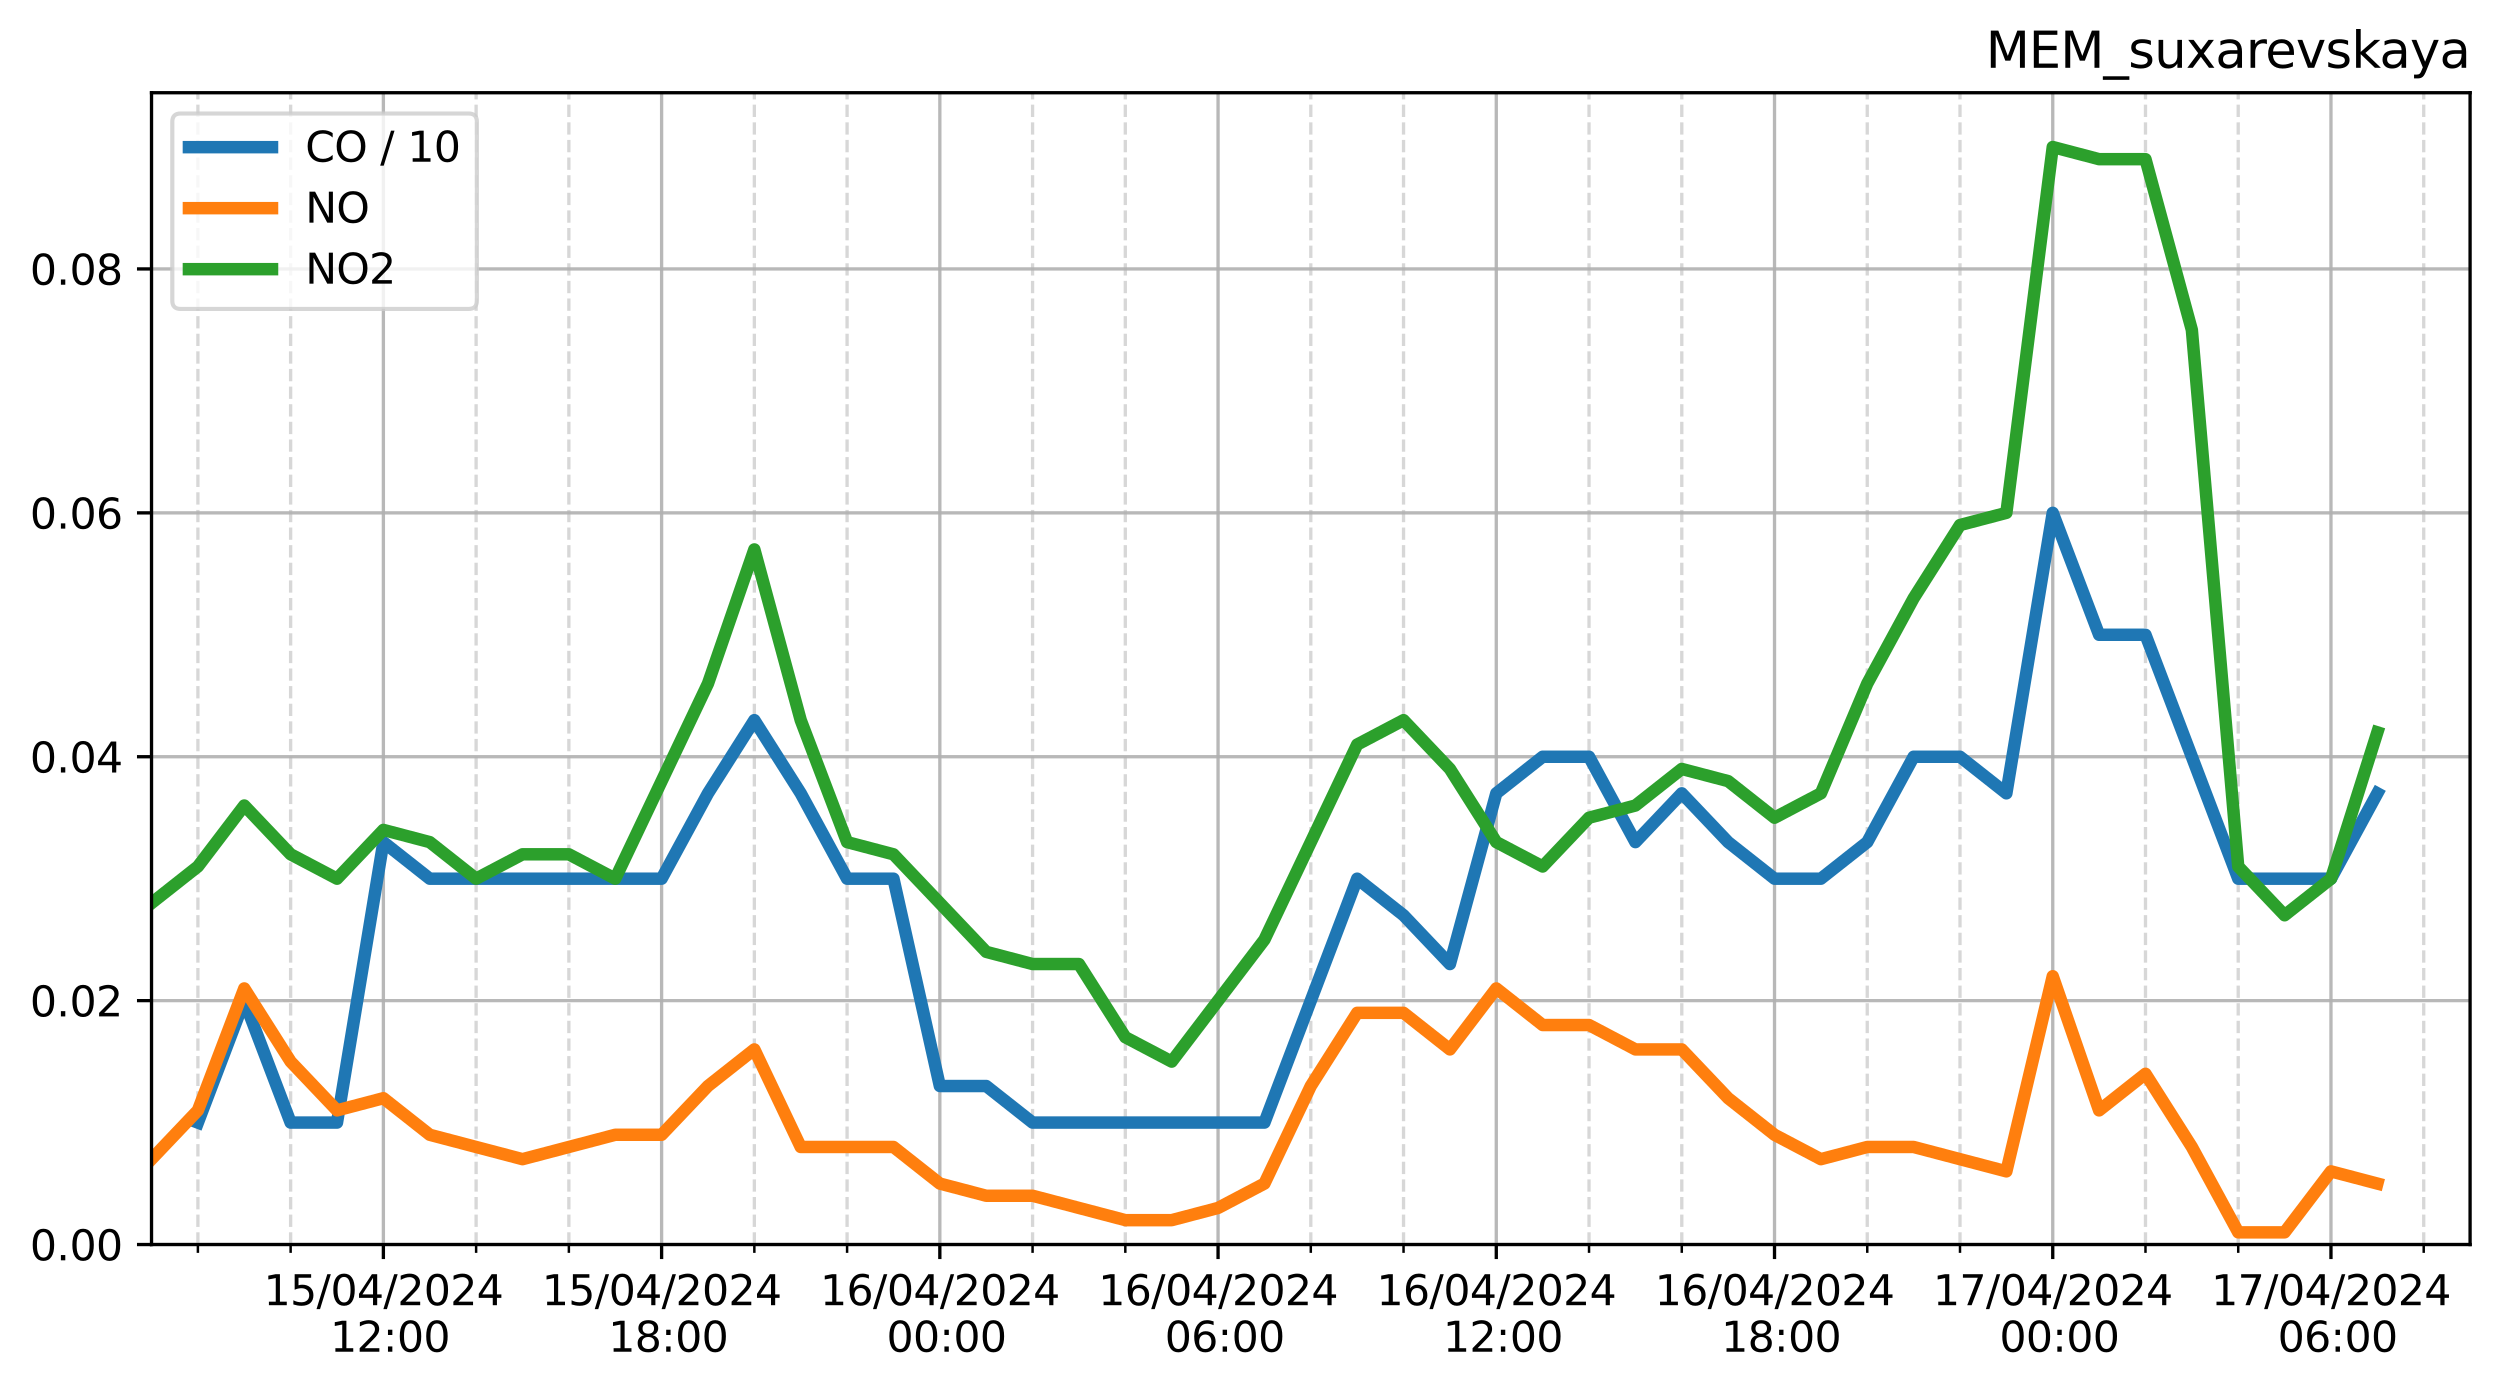 <?xml version="1.0" encoding="utf-8" standalone="no"?>
<!DOCTYPE svg PUBLIC "-//W3C//DTD SVG 1.1//EN"
  "http://www.w3.org/Graphics/SVG/1.1/DTD/svg11.dtd">
<svg xmlns:xlink="http://www.w3.org/1999/xlink" width="601.666pt" height="334.594pt" viewBox="0 0 601.666 334.594" xmlns="http://www.w3.org/2000/svg" version="1.1">
 <defs>
  <style type="text/css">*{stroke-linejoin: round; stroke-linecap: butt}</style>
 </defs>
 <g id="figure_1">
  <g id="patch_1">
   <path d="M 0 334.594 
L 601.666 334.594 
L 601.666 0 
L 0 0 
z
" style="fill: #ffffff"/>
  </g>
  <g id="axes_1">
   <g id="patch_2">
    <path d="M 36.466 299.518 
L 594.466 299.518 
L 594.466 22.318 
L 36.466 22.318 
z
" style="fill: #ffffff"/>
   </g>
   <g id="matplotlib.axis_1">
    <g id="xtick_1">
     <g id="line2d_1">
      <path d="M 92.266 299.518 
L 92.266 22.318 
" clip-path="url(#pb933708da0)" style="fill: none; stroke: #b0b0b0; stroke-opacity: 0.9; stroke-width: 0.8; stroke-linecap: square"/>
     </g>
     <g id="line2d_2">
      <defs>
       <path id="mb963fa5470" d="M 0 0 
L 0 3.5 
" style="stroke: #000000; stroke-width: 0.8"/>
      </defs>
      <g>
       <use xlink:href="#mb963fa5470" x="92.266" y="299.518" style="stroke: #000000; stroke-width: 0.8"/>
      </g>
     </g>
     <g id="text_1">
      <!-- 15/04/2024 -->
      <g transform="translate(63.447 314.117) scale(0.1 -0.1)">
       <defs>
        <path id="DejaVuSans-31" d="M 794 531 
L 1825 531 
L 1825 4091 
L 703 3866 
L 703 4441 
L 1819 4666 
L 2450 4666 
L 2450 531 
L 3481 531 
L 3481 0 
L 794 0 
L 794 531 
z
" transform="scale(0.016)"/>
        <path id="DejaVuSans-35" d="M 691 4666 
L 3169 4666 
L 3169 4134 
L 1269 4134 
L 1269 2991 
Q 1406 3038 1543 3061 
Q 1681 3084 1819 3084 
Q 2600 3084 3056 2656 
Q 3513 2228 3513 1497 
Q 3513 744 3044 326 
Q 2575 -91 1722 -91 
Q 1428 -91 1123 -41 
Q 819 9 494 109 
L 494 744 
Q 775 591 1075 516 
Q 1375 441 1709 441 
Q 2250 441 2565 725 
Q 2881 1009 2881 1497 
Q 2881 1984 2565 2268 
Q 2250 2553 1709 2553 
Q 1456 2553 1204 2497 
Q 953 2441 691 2322 
L 691 4666 
z
" transform="scale(0.016)"/>
        <path id="DejaVuSans-2f" d="M 1625 4666 
L 2156 4666 
L 531 -594 
L 0 -594 
L 1625 4666 
z
" transform="scale(0.016)"/>
        <path id="DejaVuSans-30" d="M 2034 4250 
Q 1547 4250 1301 3770 
Q 1056 3291 1056 2328 
Q 1056 1369 1301 889 
Q 1547 409 2034 409 
Q 2525 409 2770 889 
Q 3016 1369 3016 2328 
Q 3016 3291 2770 3770 
Q 2525 4250 2034 4250 
z
M 2034 4750 
Q 2819 4750 3233 4129 
Q 3647 3509 3647 2328 
Q 3647 1150 3233 529 
Q 2819 -91 2034 -91 
Q 1250 -91 836 529 
Q 422 1150 422 2328 
Q 422 3509 836 4129 
Q 1250 4750 2034 4750 
z
" transform="scale(0.016)"/>
        <path id="DejaVuSans-34" d="M 2419 4116 
L 825 1625 
L 2419 1625 
L 2419 4116 
z
M 2253 4666 
L 3047 4666 
L 3047 1625 
L 3713 1625 
L 3713 1100 
L 3047 1100 
L 3047 0 
L 2419 0 
L 2419 1100 
L 313 1100 
L 313 1709 
L 2253 4666 
z
" transform="scale(0.016)"/>
        <path id="DejaVuSans-32" d="M 1228 531 
L 3431 531 
L 3431 0 
L 469 0 
L 469 531 
Q 828 903 1448 1529 
Q 2069 2156 2228 2338 
Q 2531 2678 2651 2914 
Q 2772 3150 2772 3378 
Q 2772 3750 2511 3984 
Q 2250 4219 1831 4219 
Q 1534 4219 1204 4116 
Q 875 4013 500 3803 
L 500 4441 
Q 881 4594 1212 4672 
Q 1544 4750 1819 4750 
Q 2544 4750 2975 4387 
Q 3406 4025 3406 3419 
Q 3406 3131 3298 2873 
Q 3191 2616 2906 2266 
Q 2828 2175 2409 1742 
Q 1991 1309 1228 531 
z
" transform="scale(0.016)"/>
       </defs>
       <use xlink:href="#DejaVuSans-31"/>
       <use xlink:href="#DejaVuSans-35" x="63.623"/>
       <use xlink:href="#DejaVuSans-2f" x="127.246"/>
       <use xlink:href="#DejaVuSans-30" x="160.938"/>
       <use xlink:href="#DejaVuSans-34" x="224.561"/>
       <use xlink:href="#DejaVuSans-2f" x="288.184"/>
       <use xlink:href="#DejaVuSans-32" x="321.875"/>
       <use xlink:href="#DejaVuSans-30" x="385.498"/>
       <use xlink:href="#DejaVuSans-32" x="449.121"/>
       <use xlink:href="#DejaVuSans-34" x="512.744"/>
      </g>
      <!--  12:00 -->
      <g transform="translate(76.267 325.314) scale(0.1 -0.1)">
       <defs>
        <path id="DejaVuSans-20" transform="scale(0.016)"/>
        <path id="DejaVuSans-3a" d="M 750 794 
L 1409 794 
L 1409 0 
L 750 0 
L 750 794 
z
M 750 3309 
L 1409 3309 
L 1409 2516 
L 750 2516 
L 750 3309 
z
" transform="scale(0.016)"/>
       </defs>
       <use xlink:href="#DejaVuSans-20"/>
       <use xlink:href="#DejaVuSans-31" x="31.787"/>
       <use xlink:href="#DejaVuSans-32" x="95.41"/>
       <use xlink:href="#DejaVuSans-3a" x="159.033"/>
       <use xlink:href="#DejaVuSans-30" x="192.725"/>
       <use xlink:href="#DejaVuSans-30" x="256.348"/>
      </g>
     </g>
    </g>
    <g id="xtick_2">
     <g id="line2d_3">
      <path d="M 159.226 299.518 
L 159.226 22.318 
" clip-path="url(#pb933708da0)" style="fill: none; stroke: #b0b0b0; stroke-opacity: 0.9; stroke-width: 0.8; stroke-linecap: square"/>
     </g>
     <g id="line2d_4">
      <g>
       <use xlink:href="#mb963fa5470" x="159.226" y="299.518" style="stroke: #000000; stroke-width: 0.8"/>
      </g>
     </g>
     <g id="text_2">
      <!-- 15/04/2024 -->
      <g transform="translate(130.407 314.117) scale(0.1 -0.1)">
       <use xlink:href="#DejaVuSans-31"/>
       <use xlink:href="#DejaVuSans-35" x="63.623"/>
       <use xlink:href="#DejaVuSans-2f" x="127.246"/>
       <use xlink:href="#DejaVuSans-30" x="160.938"/>
       <use xlink:href="#DejaVuSans-34" x="224.561"/>
       <use xlink:href="#DejaVuSans-2f" x="288.184"/>
       <use xlink:href="#DejaVuSans-32" x="321.875"/>
       <use xlink:href="#DejaVuSans-30" x="385.498"/>
       <use xlink:href="#DejaVuSans-32" x="449.121"/>
       <use xlink:href="#DejaVuSans-34" x="512.744"/>
      </g>
      <!--  18:00 -->
      <g transform="translate(143.227 325.314) scale(0.1 -0.1)">
       <defs>
        <path id="DejaVuSans-38" d="M 2034 2216 
Q 1584 2216 1326 1975 
Q 1069 1734 1069 1313 
Q 1069 891 1326 650 
Q 1584 409 2034 409 
Q 2484 409 2743 651 
Q 3003 894 3003 1313 
Q 3003 1734 2745 1975 
Q 2488 2216 2034 2216 
z
M 1403 2484 
Q 997 2584 770 2862 
Q 544 3141 544 3541 
Q 544 4100 942 4425 
Q 1341 4750 2034 4750 
Q 2731 4750 3128 4425 
Q 3525 4100 3525 3541 
Q 3525 3141 3298 2862 
Q 3072 2584 2669 2484 
Q 3125 2378 3379 2068 
Q 3634 1759 3634 1313 
Q 3634 634 3220 271 
Q 2806 -91 2034 -91 
Q 1263 -91 848 271 
Q 434 634 434 1313 
Q 434 1759 690 2068 
Q 947 2378 1403 2484 
z
M 1172 3481 
Q 1172 3119 1398 2916 
Q 1625 2713 2034 2713 
Q 2441 2713 2670 2916 
Q 2900 3119 2900 3481 
Q 2900 3844 2670 4047 
Q 2441 4250 2034 4250 
Q 1625 4250 1398 4047 
Q 1172 3844 1172 3481 
z
" transform="scale(0.016)"/>
       </defs>
       <use xlink:href="#DejaVuSans-20"/>
       <use xlink:href="#DejaVuSans-31" x="31.787"/>
       <use xlink:href="#DejaVuSans-38" x="95.41"/>
       <use xlink:href="#DejaVuSans-3a" x="159.033"/>
       <use xlink:href="#DejaVuSans-30" x="192.725"/>
       <use xlink:href="#DejaVuSans-30" x="256.348"/>
      </g>
     </g>
    </g>
    <g id="xtick_3">
     <g id="line2d_5">
      <path d="M 226.186 299.518 
L 226.186 22.318 
" clip-path="url(#pb933708da0)" style="fill: none; stroke: #b0b0b0; stroke-opacity: 0.9; stroke-width: 0.8; stroke-linecap: square"/>
     </g>
     <g id="line2d_6">
      <g>
       <use xlink:href="#mb963fa5470" x="226.186" y="299.518" style="stroke: #000000; stroke-width: 0.8"/>
      </g>
     </g>
     <g id="text_3">
      <!-- 16/04/2024 -->
      <g transform="translate(197.367 314.117) scale(0.1 -0.1)">
       <defs>
        <path id="DejaVuSans-36" d="M 2113 2584 
Q 1688 2584 1439 2293 
Q 1191 2003 1191 1497 
Q 1191 994 1439 701 
Q 1688 409 2113 409 
Q 2538 409 2786 701 
Q 3034 994 3034 1497 
Q 3034 2003 2786 2293 
Q 2538 2584 2113 2584 
z
M 3366 4563 
L 3366 3988 
Q 3128 4100 2886 4159 
Q 2644 4219 2406 4219 
Q 1781 4219 1451 3797 
Q 1122 3375 1075 2522 
Q 1259 2794 1537 2939 
Q 1816 3084 2150 3084 
Q 2853 3084 3261 2657 
Q 3669 2231 3669 1497 
Q 3669 778 3244 343 
Q 2819 -91 2113 -91 
Q 1303 -91 875 529 
Q 447 1150 447 2328 
Q 447 3434 972 4092 
Q 1497 4750 2381 4750 
Q 2619 4750 2861 4703 
Q 3103 4656 3366 4563 
z
" transform="scale(0.016)"/>
       </defs>
       <use xlink:href="#DejaVuSans-31"/>
       <use xlink:href="#DejaVuSans-36" x="63.623"/>
       <use xlink:href="#DejaVuSans-2f" x="127.246"/>
       <use xlink:href="#DejaVuSans-30" x="160.938"/>
       <use xlink:href="#DejaVuSans-34" x="224.561"/>
       <use xlink:href="#DejaVuSans-2f" x="288.184"/>
       <use xlink:href="#DejaVuSans-32" x="321.875"/>
       <use xlink:href="#DejaVuSans-30" x="385.498"/>
       <use xlink:href="#DejaVuSans-32" x="449.121"/>
       <use xlink:href="#DejaVuSans-34" x="512.744"/>
      </g>
      <!--  00:00 -->
      <g transform="translate(210.187 325.314) scale(0.1 -0.1)">
       <use xlink:href="#DejaVuSans-20"/>
       <use xlink:href="#DejaVuSans-30" x="31.787"/>
       <use xlink:href="#DejaVuSans-30" x="95.41"/>
       <use xlink:href="#DejaVuSans-3a" x="159.033"/>
       <use xlink:href="#DejaVuSans-30" x="192.725"/>
       <use xlink:href="#DejaVuSans-30" x="256.348"/>
      </g>
     </g>
    </g>
    <g id="xtick_4">
     <g id="line2d_7">
      <path d="M 293.146 299.518 
L 293.146 22.318 
" clip-path="url(#pb933708da0)" style="fill: none; stroke: #b0b0b0; stroke-opacity: 0.9; stroke-width: 0.8; stroke-linecap: square"/>
     </g>
     <g id="line2d_8">
      <g>
       <use xlink:href="#mb963fa5470" x="293.146" y="299.518" style="stroke: #000000; stroke-width: 0.8"/>
      </g>
     </g>
     <g id="text_4">
      <!-- 16/04/2024 -->
      <g transform="translate(264.327 314.117) scale(0.1 -0.1)">
       <use xlink:href="#DejaVuSans-31"/>
       <use xlink:href="#DejaVuSans-36" x="63.623"/>
       <use xlink:href="#DejaVuSans-2f" x="127.246"/>
       <use xlink:href="#DejaVuSans-30" x="160.938"/>
       <use xlink:href="#DejaVuSans-34" x="224.561"/>
       <use xlink:href="#DejaVuSans-2f" x="288.184"/>
       <use xlink:href="#DejaVuSans-32" x="321.875"/>
       <use xlink:href="#DejaVuSans-30" x="385.498"/>
       <use xlink:href="#DejaVuSans-32" x="449.121"/>
       <use xlink:href="#DejaVuSans-34" x="512.744"/>
      </g>
      <!--  06:00 -->
      <g transform="translate(277.147 325.314) scale(0.1 -0.1)">
       <use xlink:href="#DejaVuSans-20"/>
       <use xlink:href="#DejaVuSans-30" x="31.787"/>
       <use xlink:href="#DejaVuSans-36" x="95.41"/>
       <use xlink:href="#DejaVuSans-3a" x="159.033"/>
       <use xlink:href="#DejaVuSans-30" x="192.725"/>
       <use xlink:href="#DejaVuSans-30" x="256.348"/>
      </g>
     </g>
    </g>
    <g id="xtick_5">
     <g id="line2d_9">
      <path d="M 360.106 299.518 
L 360.106 22.318 
" clip-path="url(#pb933708da0)" style="fill: none; stroke: #b0b0b0; stroke-opacity: 0.9; stroke-width: 0.8; stroke-linecap: square"/>
     </g>
     <g id="line2d_10">
      <g>
       <use xlink:href="#mb963fa5470" x="360.106" y="299.518" style="stroke: #000000; stroke-width: 0.8"/>
      </g>
     </g>
     <g id="text_5">
      <!-- 16/04/2024 -->
      <g transform="translate(331.287 314.117) scale(0.1 -0.1)">
       <use xlink:href="#DejaVuSans-31"/>
       <use xlink:href="#DejaVuSans-36" x="63.623"/>
       <use xlink:href="#DejaVuSans-2f" x="127.246"/>
       <use xlink:href="#DejaVuSans-30" x="160.938"/>
       <use xlink:href="#DejaVuSans-34" x="224.561"/>
       <use xlink:href="#DejaVuSans-2f" x="288.184"/>
       <use xlink:href="#DejaVuSans-32" x="321.875"/>
       <use xlink:href="#DejaVuSans-30" x="385.498"/>
       <use xlink:href="#DejaVuSans-32" x="449.121"/>
       <use xlink:href="#DejaVuSans-34" x="512.744"/>
      </g>
      <!--  12:00 -->
      <g transform="translate(344.107 325.314) scale(0.1 -0.1)">
       <use xlink:href="#DejaVuSans-20"/>
       <use xlink:href="#DejaVuSans-31" x="31.787"/>
       <use xlink:href="#DejaVuSans-32" x="95.41"/>
       <use xlink:href="#DejaVuSans-3a" x="159.033"/>
       <use xlink:href="#DejaVuSans-30" x="192.725"/>
       <use xlink:href="#DejaVuSans-30" x="256.348"/>
      </g>
     </g>
    </g>
    <g id="xtick_6">
     <g id="line2d_11">
      <path d="M 427.066 299.518 
L 427.066 22.318 
" clip-path="url(#pb933708da0)" style="fill: none; stroke: #b0b0b0; stroke-opacity: 0.9; stroke-width: 0.8; stroke-linecap: square"/>
     </g>
     <g id="line2d_12">
      <g>
       <use xlink:href="#mb963fa5470" x="427.066" y="299.518" style="stroke: #000000; stroke-width: 0.8"/>
      </g>
     </g>
     <g id="text_6">
      <!-- 16/04/2024 -->
      <g transform="translate(398.247 314.117) scale(0.1 -0.1)">
       <use xlink:href="#DejaVuSans-31"/>
       <use xlink:href="#DejaVuSans-36" x="63.623"/>
       <use xlink:href="#DejaVuSans-2f" x="127.246"/>
       <use xlink:href="#DejaVuSans-30" x="160.938"/>
       <use xlink:href="#DejaVuSans-34" x="224.561"/>
       <use xlink:href="#DejaVuSans-2f" x="288.184"/>
       <use xlink:href="#DejaVuSans-32" x="321.875"/>
       <use xlink:href="#DejaVuSans-30" x="385.498"/>
       <use xlink:href="#DejaVuSans-32" x="449.121"/>
       <use xlink:href="#DejaVuSans-34" x="512.744"/>
      </g>
      <!--  18:00 -->
      <g transform="translate(411.067 325.314) scale(0.1 -0.1)">
       <use xlink:href="#DejaVuSans-20"/>
       <use xlink:href="#DejaVuSans-31" x="31.787"/>
       <use xlink:href="#DejaVuSans-38" x="95.41"/>
       <use xlink:href="#DejaVuSans-3a" x="159.033"/>
       <use xlink:href="#DejaVuSans-30" x="192.725"/>
       <use xlink:href="#DejaVuSans-30" x="256.348"/>
      </g>
     </g>
    </g>
    <g id="xtick_7">
     <g id="line2d_13">
      <path d="M 494.026 299.518 
L 494.026 22.318 
" clip-path="url(#pb933708da0)" style="fill: none; stroke: #b0b0b0; stroke-opacity: 0.9; stroke-width: 0.8; stroke-linecap: square"/>
     </g>
     <g id="line2d_14">
      <g>
       <use xlink:href="#mb963fa5470" x="494.026" y="299.518" style="stroke: #000000; stroke-width: 0.8"/>
      </g>
     </g>
     <g id="text_7">
      <!-- 17/04/2024 -->
      <g transform="translate(465.207 314.117) scale(0.1 -0.1)">
       <defs>
        <path id="DejaVuSans-37" d="M 525 4666 
L 3525 4666 
L 3525 4397 
L 1831 0 
L 1172 0 
L 2766 4134 
L 525 4134 
L 525 4666 
z
" transform="scale(0.016)"/>
       </defs>
       <use xlink:href="#DejaVuSans-31"/>
       <use xlink:href="#DejaVuSans-37" x="63.623"/>
       <use xlink:href="#DejaVuSans-2f" x="127.246"/>
       <use xlink:href="#DejaVuSans-30" x="160.938"/>
       <use xlink:href="#DejaVuSans-34" x="224.561"/>
       <use xlink:href="#DejaVuSans-2f" x="288.184"/>
       <use xlink:href="#DejaVuSans-32" x="321.875"/>
       <use xlink:href="#DejaVuSans-30" x="385.498"/>
       <use xlink:href="#DejaVuSans-32" x="449.121"/>
       <use xlink:href="#DejaVuSans-34" x="512.744"/>
      </g>
      <!--  00:00 -->
      <g transform="translate(478.027 325.314) scale(0.1 -0.1)">
       <use xlink:href="#DejaVuSans-20"/>
       <use xlink:href="#DejaVuSans-30" x="31.787"/>
       <use xlink:href="#DejaVuSans-30" x="95.41"/>
       <use xlink:href="#DejaVuSans-3a" x="159.033"/>
       <use xlink:href="#DejaVuSans-30" x="192.725"/>
       <use xlink:href="#DejaVuSans-30" x="256.348"/>
      </g>
     </g>
    </g>
    <g id="xtick_8">
     <g id="line2d_15">
      <path d="M 560.986 299.518 
L 560.986 22.318 
" clip-path="url(#pb933708da0)" style="fill: none; stroke: #b0b0b0; stroke-opacity: 0.9; stroke-width: 0.8; stroke-linecap: square"/>
     </g>
     <g id="line2d_16">
      <g>
       <use xlink:href="#mb963fa5470" x="560.986" y="299.518" style="stroke: #000000; stroke-width: 0.8"/>
      </g>
     </g>
     <g id="text_8">
      <!-- 17/04/2024 -->
      <g transform="translate(532.167 314.117) scale(0.1 -0.1)">
       <use xlink:href="#DejaVuSans-31"/>
       <use xlink:href="#DejaVuSans-37" x="63.623"/>
       <use xlink:href="#DejaVuSans-2f" x="127.246"/>
       <use xlink:href="#DejaVuSans-30" x="160.938"/>
       <use xlink:href="#DejaVuSans-34" x="224.561"/>
       <use xlink:href="#DejaVuSans-2f" x="288.184"/>
       <use xlink:href="#DejaVuSans-32" x="321.875"/>
       <use xlink:href="#DejaVuSans-30" x="385.498"/>
       <use xlink:href="#DejaVuSans-32" x="449.121"/>
       <use xlink:href="#DejaVuSans-34" x="512.744"/>
      </g>
      <!--  06:00 -->
      <g transform="translate(544.987 325.314) scale(0.1 -0.1)">
       <use xlink:href="#DejaVuSans-20"/>
       <use xlink:href="#DejaVuSans-30" x="31.787"/>
       <use xlink:href="#DejaVuSans-36" x="95.41"/>
       <use xlink:href="#DejaVuSans-3a" x="159.033"/>
       <use xlink:href="#DejaVuSans-30" x="192.725"/>
       <use xlink:href="#DejaVuSans-30" x="256.348"/>
      </g>
     </g>
    </g>
    <g id="xtick_9">
     <g id="line2d_17">
      <path d="M 47.626 299.518 
L 47.626 22.318 
" clip-path="url(#pb933708da0)" style="fill: none; stroke-dasharray: 2.96,1.28; stroke-dashoffset: 0; stroke: #b0b0b0; stroke-opacity: 0.5; stroke-width: 0.8"/>
     </g>
     <g id="line2d_18">
      <defs>
       <path id="mfa4dff6695" d="M 0 0 
L 0 2 
" style="stroke: #000000; stroke-width: 0.6"/>
      </defs>
      <g>
       <use xlink:href="#mfa4dff6695" x="47.626" y="299.518" style="stroke: #000000; stroke-width: 0.6"/>
      </g>
     </g>
    </g>
    <g id="xtick_10">
     <g id="line2d_19">
      <path d="M 69.946 299.518 
L 69.946 22.318 
" clip-path="url(#pb933708da0)" style="fill: none; stroke-dasharray: 2.96,1.28; stroke-dashoffset: 0; stroke: #b0b0b0; stroke-opacity: 0.5; stroke-width: 0.8"/>
     </g>
     <g id="line2d_20">
      <g>
       <use xlink:href="#mfa4dff6695" x="69.946" y="299.518" style="stroke: #000000; stroke-width: 0.6"/>
      </g>
     </g>
    </g>
    <g id="xtick_11">
     <g id="line2d_21">
      <path d="M 114.586 299.518 
L 114.586 22.318 
" clip-path="url(#pb933708da0)" style="fill: none; stroke-dasharray: 2.96,1.28; stroke-dashoffset: 0; stroke: #b0b0b0; stroke-opacity: 0.5; stroke-width: 0.8"/>
     </g>
     <g id="line2d_22">
      <g>
       <use xlink:href="#mfa4dff6695" x="114.586" y="299.518" style="stroke: #000000; stroke-width: 0.6"/>
      </g>
     </g>
    </g>
    <g id="xtick_12">
     <g id="line2d_23">
      <path d="M 136.906 299.518 
L 136.906 22.318 
" clip-path="url(#pb933708da0)" style="fill: none; stroke-dasharray: 2.96,1.28; stroke-dashoffset: 0; stroke: #b0b0b0; stroke-opacity: 0.5; stroke-width: 0.8"/>
     </g>
     <g id="line2d_24">
      <g>
       <use xlink:href="#mfa4dff6695" x="136.906" y="299.518" style="stroke: #000000; stroke-width: 0.6"/>
      </g>
     </g>
    </g>
    <g id="xtick_13">
     <g id="line2d_25">
      <path d="M 181.546 299.518 
L 181.546 22.318 
" clip-path="url(#pb933708da0)" style="fill: none; stroke-dasharray: 2.96,1.28; stroke-dashoffset: 0; stroke: #b0b0b0; stroke-opacity: 0.5; stroke-width: 0.8"/>
     </g>
     <g id="line2d_26">
      <g>
       <use xlink:href="#mfa4dff6695" x="181.546" y="299.518" style="stroke: #000000; stroke-width: 0.6"/>
      </g>
     </g>
    </g>
    <g id="xtick_14">
     <g id="line2d_27">
      <path d="M 203.866 299.518 
L 203.866 22.318 
" clip-path="url(#pb933708da0)" style="fill: none; stroke-dasharray: 2.96,1.28; stroke-dashoffset: 0; stroke: #b0b0b0; stroke-opacity: 0.5; stroke-width: 0.8"/>
     </g>
     <g id="line2d_28">
      <g>
       <use xlink:href="#mfa4dff6695" x="203.866" y="299.518" style="stroke: #000000; stroke-width: 0.6"/>
      </g>
     </g>
    </g>
    <g id="xtick_15">
     <g id="line2d_29">
      <path d="M 248.506 299.518 
L 248.506 22.318 
" clip-path="url(#pb933708da0)" style="fill: none; stroke-dasharray: 2.96,1.28; stroke-dashoffset: 0; stroke: #b0b0b0; stroke-opacity: 0.5; stroke-width: 0.8"/>
     </g>
     <g id="line2d_30">
      <g>
       <use xlink:href="#mfa4dff6695" x="248.506" y="299.518" style="stroke: #000000; stroke-width: 0.6"/>
      </g>
     </g>
    </g>
    <g id="xtick_16">
     <g id="line2d_31">
      <path d="M 270.826 299.518 
L 270.826 22.318 
" clip-path="url(#pb933708da0)" style="fill: none; stroke-dasharray: 2.96,1.28; stroke-dashoffset: 0; stroke: #b0b0b0; stroke-opacity: 0.5; stroke-width: 0.8"/>
     </g>
     <g id="line2d_32">
      <g>
       <use xlink:href="#mfa4dff6695" x="270.826" y="299.518" style="stroke: #000000; stroke-width: 0.6"/>
      </g>
     </g>
    </g>
    <g id="xtick_17">
     <g id="line2d_33">
      <path d="M 315.466 299.518 
L 315.466 22.318 
" clip-path="url(#pb933708da0)" style="fill: none; stroke-dasharray: 2.96,1.28; stroke-dashoffset: 0; stroke: #b0b0b0; stroke-opacity: 0.5; stroke-width: 0.8"/>
     </g>
     <g id="line2d_34">
      <g>
       <use xlink:href="#mfa4dff6695" x="315.466" y="299.518" style="stroke: #000000; stroke-width: 0.6"/>
      </g>
     </g>
    </g>
    <g id="xtick_18">
     <g id="line2d_35">
      <path d="M 337.786 299.518 
L 337.786 22.318 
" clip-path="url(#pb933708da0)" style="fill: none; stroke-dasharray: 2.96,1.28; stroke-dashoffset: 0; stroke: #b0b0b0; stroke-opacity: 0.5; stroke-width: 0.8"/>
     </g>
     <g id="line2d_36">
      <g>
       <use xlink:href="#mfa4dff6695" x="337.786" y="299.518" style="stroke: #000000; stroke-width: 0.6"/>
      </g>
     </g>
    </g>
    <g id="xtick_19">
     <g id="line2d_37">
      <path d="M 382.426 299.518 
L 382.426 22.318 
" clip-path="url(#pb933708da0)" style="fill: none; stroke-dasharray: 2.96,1.28; stroke-dashoffset: 0; stroke: #b0b0b0; stroke-opacity: 0.5; stroke-width: 0.8"/>
     </g>
     <g id="line2d_38">
      <g>
       <use xlink:href="#mfa4dff6695" x="382.426" y="299.518" style="stroke: #000000; stroke-width: 0.6"/>
      </g>
     </g>
    </g>
    <g id="xtick_20">
     <g id="line2d_39">
      <path d="M 404.746 299.518 
L 404.746 22.318 
" clip-path="url(#pb933708da0)" style="fill: none; stroke-dasharray: 2.96,1.28; stroke-dashoffset: 0; stroke: #b0b0b0; stroke-opacity: 0.5; stroke-width: 0.8"/>
     </g>
     <g id="line2d_40">
      <g>
       <use xlink:href="#mfa4dff6695" x="404.746" y="299.518" style="stroke: #000000; stroke-width: 0.6"/>
      </g>
     </g>
    </g>
    <g id="xtick_21">
     <g id="line2d_41">
      <path d="M 449.386 299.518 
L 449.386 22.318 
" clip-path="url(#pb933708da0)" style="fill: none; stroke-dasharray: 2.96,1.28; stroke-dashoffset: 0; stroke: #b0b0b0; stroke-opacity: 0.5; stroke-width: 0.8"/>
     </g>
     <g id="line2d_42">
      <g>
       <use xlink:href="#mfa4dff6695" x="449.386" y="299.518" style="stroke: #000000; stroke-width: 0.6"/>
      </g>
     </g>
    </g>
    <g id="xtick_22">
     <g id="line2d_43">
      <path d="M 471.706 299.518 
L 471.706 22.318 
" clip-path="url(#pb933708da0)" style="fill: none; stroke-dasharray: 2.96,1.28; stroke-dashoffset: 0; stroke: #b0b0b0; stroke-opacity: 0.5; stroke-width: 0.8"/>
     </g>
     <g id="line2d_44">
      <g>
       <use xlink:href="#mfa4dff6695" x="471.706" y="299.518" style="stroke: #000000; stroke-width: 0.6"/>
      </g>
     </g>
    </g>
    <g id="xtick_23">
     <g id="line2d_45">
      <path d="M 516.346 299.518 
L 516.346 22.318 
" clip-path="url(#pb933708da0)" style="fill: none; stroke-dasharray: 2.96,1.28; stroke-dashoffset: 0; stroke: #b0b0b0; stroke-opacity: 0.5; stroke-width: 0.8"/>
     </g>
     <g id="line2d_46">
      <g>
       <use xlink:href="#mfa4dff6695" x="516.346" y="299.518" style="stroke: #000000; stroke-width: 0.6"/>
      </g>
     </g>
    </g>
    <g id="xtick_24">
     <g id="line2d_47">
      <path d="M 538.666 299.518 
L 538.666 22.318 
" clip-path="url(#pb933708da0)" style="fill: none; stroke-dasharray: 2.96,1.28; stroke-dashoffset: 0; stroke: #b0b0b0; stroke-opacity: 0.5; stroke-width: 0.8"/>
     </g>
     <g id="line2d_48">
      <g>
       <use xlink:href="#mfa4dff6695" x="538.666" y="299.518" style="stroke: #000000; stroke-width: 0.6"/>
      </g>
     </g>
    </g>
    <g id="xtick_25">
     <g id="line2d_49">
      <path d="M 583.306 299.518 
L 583.306 22.318 
" clip-path="url(#pb933708da0)" style="fill: none; stroke-dasharray: 2.96,1.28; stroke-dashoffset: 0; stroke: #b0b0b0; stroke-opacity: 0.5; stroke-width: 0.8"/>
     </g>
     <g id="line2d_50">
      <g>
       <use xlink:href="#mfa4dff6695" x="583.306" y="299.518" style="stroke: #000000; stroke-width: 0.6"/>
      </g>
     </g>
    </g>
   </g>
   <g id="matplotlib.axis_2">
    <g id="ytick_1">
     <g id="line2d_51">
      <path d="M 36.466 299.518 
L 594.466 299.518 
" clip-path="url(#pb933708da0)" style="fill: none; stroke: #b0b0b0; stroke-opacity: 0.9; stroke-width: 0.8; stroke-linecap: square"/>
     </g>
     <g id="line2d_52">
      <defs>
       <path id="ma3be662c33" d="M 0 0 
L -3.5 0 
" style="stroke: #000000; stroke-width: 0.8"/>
      </defs>
      <g>
       <use xlink:href="#ma3be662c33" x="36.466" y="299.518" style="stroke: #000000; stroke-width: 0.8"/>
      </g>
     </g>
     <g id="text_9">
      <!-- 0.00 -->
      <g transform="translate(7.2 303.317) scale(0.1 -0.1)">
       <defs>
        <path id="DejaVuSans-2e" d="M 684 794 
L 1344 794 
L 1344 0 
L 684 0 
L 684 794 
z
" transform="scale(0.016)"/>
       </defs>
       <use xlink:href="#DejaVuSans-30"/>
       <use xlink:href="#DejaVuSans-2e" x="63.623"/>
       <use xlink:href="#DejaVuSans-30" x="95.41"/>
       <use xlink:href="#DejaVuSans-30" x="159.033"/>
      </g>
     </g>
    </g>
    <g id="ytick_2">
     <g id="line2d_53">
      <path d="M 36.466 240.82 
L 594.466 240.82 
" clip-path="url(#pb933708da0)" style="fill: none; stroke: #b0b0b0; stroke-opacity: 0.9; stroke-width: 0.8; stroke-linecap: square"/>
     </g>
     <g id="line2d_54">
      <g>
       <use xlink:href="#ma3be662c33" x="36.466" y="240.82" style="stroke: #000000; stroke-width: 0.8"/>
      </g>
     </g>
     <g id="text_10">
      <!-- 0.02 -->
      <g transform="translate(7.2 244.62) scale(0.1 -0.1)">
       <use xlink:href="#DejaVuSans-30"/>
       <use xlink:href="#DejaVuSans-2e" x="63.623"/>
       <use xlink:href="#DejaVuSans-30" x="95.41"/>
       <use xlink:href="#DejaVuSans-32" x="159.033"/>
      </g>
     </g>
    </g>
    <g id="ytick_3">
     <g id="line2d_55">
      <path d="M 36.466 182.123 
L 594.466 182.123 
" clip-path="url(#pb933708da0)" style="fill: none; stroke: #b0b0b0; stroke-opacity: 0.9; stroke-width: 0.8; stroke-linecap: square"/>
     </g>
     <g id="line2d_56">
      <g>
       <use xlink:href="#ma3be662c33" x="36.466" y="182.123" style="stroke: #000000; stroke-width: 0.8"/>
      </g>
     </g>
     <g id="text_11">
      <!-- 0.04 -->
      <g transform="translate(7.2 185.922) scale(0.1 -0.1)">
       <use xlink:href="#DejaVuSans-30"/>
       <use xlink:href="#DejaVuSans-2e" x="63.623"/>
       <use xlink:href="#DejaVuSans-30" x="95.41"/>
       <use xlink:href="#DejaVuSans-34" x="159.033"/>
      </g>
     </g>
    </g>
    <g id="ytick_4">
     <g id="line2d_57">
      <path d="M 36.466 123.425 
L 594.466 123.425 
" clip-path="url(#pb933708da0)" style="fill: none; stroke: #b0b0b0; stroke-opacity: 0.9; stroke-width: 0.8; stroke-linecap: square"/>
     </g>
     <g id="line2d_58">
      <g>
       <use xlink:href="#ma3be662c33" x="36.466" y="123.425" style="stroke: #000000; stroke-width: 0.8"/>
      </g>
     </g>
     <g id="text_12">
      <!-- 0.06 -->
      <g transform="translate(7.2 127.224) scale(0.1 -0.1)">
       <use xlink:href="#DejaVuSans-30"/>
       <use xlink:href="#DejaVuSans-2e" x="63.623"/>
       <use xlink:href="#DejaVuSans-30" x="95.41"/>
       <use xlink:href="#DejaVuSans-36" x="159.033"/>
      </g>
     </g>
    </g>
    <g id="ytick_5">
     <g id="line2d_59">
      <path d="M 36.466 64.727 
L 594.466 64.727 
" clip-path="url(#pb933708da0)" style="fill: none; stroke: #b0b0b0; stroke-opacity: 0.9; stroke-width: 0.8; stroke-linecap: square"/>
     </g>
     <g id="line2d_60">
      <g>
       <use xlink:href="#ma3be662c33" x="36.466" y="64.727" style="stroke: #000000; stroke-width: 0.8"/>
      </g>
     </g>
     <g id="text_13">
      <!-- 0.08 -->
      <g transform="translate(7.2 68.526) scale(0.1 -0.1)">
       <use xlink:href="#DejaVuSans-30"/>
       <use xlink:href="#DejaVuSans-2e" x="63.623"/>
       <use xlink:href="#DejaVuSans-30" x="95.41"/>
       <use xlink:href="#DejaVuSans-38" x="159.033"/>
      </g>
     </g>
    </g>
   </g>
   <g id="line2d_61">
    <path d="M 47.626 270.169 
L 58.786 240.82 
L 69.946 270.169 
L 81.106 270.169 
L 92.266 202.667 
L 103.426 211.472 
L 114.586 211.472 
L 125.746 211.472 
L 136.906 211.472 
L 148.066 211.472 
L 159.226 211.472 
L 170.386 190.927 
L 181.546 173.318 
L 192.706 190.927 
L 203.866 211.472 
L 215.026 211.472 
L 226.186 261.365 
L 237.346 261.365 
L 248.506 270.169 
L 259.666 270.169 
L 270.826 270.169 
L 281.986 270.169 
L 293.146 270.169 
L 304.306 270.169 
L 315.466 240.82 
L 326.626 211.472 
L 337.786 220.276 
L 348.946 232.016 
L 360.106 190.927 
L 371.266 182.123 
L 382.426 182.123 
L 393.586 202.667 
L 404.746 190.927 
L 415.906 202.667 
L 427.066 211.472 
L 438.226 211.472 
L 449.386 202.667 
L 460.546 182.123 
L 471.706 182.123 
L 482.866 190.927 
L 494.026 123.425 
L 505.186 152.774 
L 516.346 152.774 
L 527.506 182.123 
L 538.666 211.472 
L 549.826 211.472 
L 560.986 211.472 
L 572.146 190.927 
" clip-path="url(#pb933708da0)" style="fill: none; stroke: #1f77b4; stroke-width: 3; stroke-linecap: square"/>
   </g>
   <g id="line2d_62">
    <path d="M 36.466 278.974 
L 47.626 267.234 
L 58.786 237.886 
L 69.946 255.495 
L 81.106 267.234 
L 92.266 264.299 
L 103.426 273.104 
L 114.586 276.039 
L 125.746 278.974 
L 136.906 276.039 
L 148.066 273.104 
L 159.226 273.104 
L 170.386 261.365 
L 181.546 252.56 
L 192.706 276.039 
L 203.866 276.039 
L 215.026 276.039 
L 226.186 284.844 
L 237.346 287.779 
L 248.506 287.779 
L 259.666 290.713 
L 270.826 293.648 
L 281.986 293.648 
L 293.146 290.713 
L 304.306 284.844 
L 315.466 261.365 
L 326.626 243.755 
L 337.786 243.755 
L 348.946 252.56 
L 360.106 237.886 
L 371.266 246.69 
L 382.426 246.69 
L 393.586 252.56 
L 404.746 252.56 
L 415.906 264.299 
L 427.066 273.104 
L 438.226 278.974 
L 449.386 276.039 
L 460.546 276.039 
L 471.706 278.974 
L 482.866 281.909 
L 494.026 234.951 
L 505.186 267.234 
L 516.346 258.43 
L 527.506 276.039 
L 538.666 296.583 
L 549.826 296.583 
L 560.986 281.909 
L 572.146 284.844 
" clip-path="url(#pb933708da0)" style="fill: none; stroke: #ff7f0e; stroke-width: 3; stroke-linecap: square"/>
   </g>
   <g id="line2d_63">
    <path d="M 36.466 217.341 
L 47.626 208.537 
L 58.786 193.862 
L 69.946 205.602 
L 81.106 211.472 
L 92.266 199.732 
L 103.426 202.667 
L 114.586 211.472 
L 125.746 205.602 
L 136.906 205.602 
L 148.066 211.472 
L 159.226 187.992 
L 170.386 164.513 
L 181.546 132.23 
L 192.706 173.318 
L 203.866 202.667 
L 215.026 205.602 
L 226.186 217.341 
L 237.346 229.081 
L 248.506 232.016 
L 259.666 232.016 
L 270.826 249.625 
L 281.986 255.495 
L 293.146 240.82 
L 304.306 226.146 
L 315.466 202.667 
L 326.626 179.188 
L 337.786 173.318 
L 348.946 185.058 
L 360.106 202.667 
L 371.266 208.537 
L 382.426 196.797 
L 393.586 193.862 
L 404.746 185.058 
L 415.906 187.992 
L 427.066 196.797 
L 438.226 190.927 
L 449.386 164.513 
L 460.546 143.969 
L 471.706 126.36 
L 482.866 123.425 
L 494.026 35.378 
L 505.186 38.313 
L 516.346 38.313 
L 527.506 79.402 
L 538.666 208.537 
L 549.826 220.276 
L 560.986 211.472 
L 572.146 176.253 
" clip-path="url(#pb933708da0)" style="fill: none; stroke: #2ca02c; stroke-width: 3; stroke-linecap: square"/>
   </g>
   <g id="patch_3">
    <path d="M 36.466 299.518 
L 36.466 22.318 
" style="fill: none; stroke: #000000; stroke-width: 0.8; stroke-linejoin: miter; stroke-linecap: square"/>
   </g>
   <g id="patch_4">
    <path d="M 594.466 299.518 
L 594.466 22.318 
" style="fill: none; stroke: #000000; stroke-width: 0.8; stroke-linejoin: miter; stroke-linecap: square"/>
   </g>
   <g id="patch_5">
    <path d="M 36.466 299.518 
L 594.466 299.518 
" style="fill: none; stroke: #000000; stroke-width: 0.8; stroke-linejoin: miter; stroke-linecap: square"/>
   </g>
   <g id="patch_6">
    <path d="M 36.466 22.318 
L 594.466 22.318 
" style="fill: none; stroke: #000000; stroke-width: 0.8; stroke-linejoin: miter; stroke-linecap: square"/>
   </g>
   <g id="text_14">
    <!-- MEM_suxarevskaya -->
    <g transform="translate(477.914 16.318) scale(0.12 -0.12)">
     <defs>
      <path id="DejaVuSans-4d" d="M 628 4666 
L 1569 4666 
L 2759 1491 
L 3956 4666 
L 4897 4666 
L 4897 0 
L 4281 0 
L 4281 4097 
L 3078 897 
L 2444 897 
L 1241 4097 
L 1241 0 
L 628 0 
L 628 4666 
z
" transform="scale(0.016)"/>
      <path id="DejaVuSans-45" d="M 628 4666 
L 3578 4666 
L 3578 4134 
L 1259 4134 
L 1259 2753 
L 3481 2753 
L 3481 2222 
L 1259 2222 
L 1259 531 
L 3634 531 
L 3634 0 
L 628 0 
L 628 4666 
z
" transform="scale(0.016)"/>
      <path id="DejaVuSans-5f" d="M 3263 -1063 
L 3263 -1509 
L -63 -1509 
L -63 -1063 
L 3263 -1063 
z
" transform="scale(0.016)"/>
      <path id="DejaVuSans-73" d="M 2834 3397 
L 2834 2853 
Q 2591 2978 2328 3040 
Q 2066 3103 1784 3103 
Q 1356 3103 1142 2972 
Q 928 2841 928 2578 
Q 928 2378 1081 2264 
Q 1234 2150 1697 2047 
L 1894 2003 
Q 2506 1872 2764 1633 
Q 3022 1394 3022 966 
Q 3022 478 2636 193 
Q 2250 -91 1575 -91 
Q 1294 -91 989 -36 
Q 684 19 347 128 
L 347 722 
Q 666 556 975 473 
Q 1284 391 1588 391 
Q 1994 391 2212 530 
Q 2431 669 2431 922 
Q 2431 1156 2273 1281 
Q 2116 1406 1581 1522 
L 1381 1569 
Q 847 1681 609 1914 
Q 372 2147 372 2553 
Q 372 3047 722 3315 
Q 1072 3584 1716 3584 
Q 2034 3584 2315 3537 
Q 2597 3491 2834 3397 
z
" transform="scale(0.016)"/>
      <path id="DejaVuSans-75" d="M 544 1381 
L 544 3500 
L 1119 3500 
L 1119 1403 
Q 1119 906 1312 657 
Q 1506 409 1894 409 
Q 2359 409 2629 706 
Q 2900 1003 2900 1516 
L 2900 3500 
L 3475 3500 
L 3475 0 
L 2900 0 
L 2900 538 
Q 2691 219 2414 64 
Q 2138 -91 1772 -91 
Q 1169 -91 856 284 
Q 544 659 544 1381 
z
M 1991 3584 
L 1991 3584 
z
" transform="scale(0.016)"/>
      <path id="DejaVuSans-78" d="M 3513 3500 
L 2247 1797 
L 3578 0 
L 2900 0 
L 1881 1375 
L 863 0 
L 184 0 
L 1544 1831 
L 300 3500 
L 978 3500 
L 1906 2253 
L 2834 3500 
L 3513 3500 
z
" transform="scale(0.016)"/>
      <path id="DejaVuSans-61" d="M 2194 1759 
Q 1497 1759 1228 1600 
Q 959 1441 959 1056 
Q 959 750 1161 570 
Q 1363 391 1709 391 
Q 2188 391 2477 730 
Q 2766 1069 2766 1631 
L 2766 1759 
L 2194 1759 
z
M 3341 1997 
L 3341 0 
L 2766 0 
L 2766 531 
Q 2569 213 2275 61 
Q 1981 -91 1556 -91 
Q 1019 -91 701 211 
Q 384 513 384 1019 
Q 384 1609 779 1909 
Q 1175 2209 1959 2209 
L 2766 2209 
L 2766 2266 
Q 2766 2663 2505 2880 
Q 2244 3097 1772 3097 
Q 1472 3097 1187 3025 
Q 903 2953 641 2809 
L 641 3341 
Q 956 3463 1253 3523 
Q 1550 3584 1831 3584 
Q 2591 3584 2966 3190 
Q 3341 2797 3341 1997 
z
" transform="scale(0.016)"/>
      <path id="DejaVuSans-72" d="M 2631 2963 
Q 2534 3019 2420 3045 
Q 2306 3072 2169 3072 
Q 1681 3072 1420 2755 
Q 1159 2438 1159 1844 
L 1159 0 
L 581 0 
L 581 3500 
L 1159 3500 
L 1159 2956 
Q 1341 3275 1631 3429 
Q 1922 3584 2338 3584 
Q 2397 3584 2469 3576 
Q 2541 3569 2628 3553 
L 2631 2963 
z
" transform="scale(0.016)"/>
      <path id="DejaVuSans-65" d="M 3597 1894 
L 3597 1613 
L 953 1613 
Q 991 1019 1311 708 
Q 1631 397 2203 397 
Q 2534 397 2845 478 
Q 3156 559 3463 722 
L 3463 178 
Q 3153 47 2828 -22 
Q 2503 -91 2169 -91 
Q 1331 -91 842 396 
Q 353 884 353 1716 
Q 353 2575 817 3079 
Q 1281 3584 2069 3584 
Q 2775 3584 3186 3129 
Q 3597 2675 3597 1894 
z
M 3022 2063 
Q 3016 2534 2758 2815 
Q 2500 3097 2075 3097 
Q 1594 3097 1305 2825 
Q 1016 2553 972 2059 
L 3022 2063 
z
" transform="scale(0.016)"/>
      <path id="DejaVuSans-76" d="M 191 3500 
L 800 3500 
L 1894 563 
L 2988 3500 
L 3597 3500 
L 2284 0 
L 1503 0 
L 191 3500 
z
" transform="scale(0.016)"/>
      <path id="DejaVuSans-6b" d="M 581 4863 
L 1159 4863 
L 1159 1991 
L 2875 3500 
L 3609 3500 
L 1753 1863 
L 3688 0 
L 2938 0 
L 1159 1709 
L 1159 0 
L 581 0 
L 581 4863 
z
" transform="scale(0.016)"/>
      <path id="DejaVuSans-79" d="M 2059 -325 
Q 1816 -950 1584 -1140 
Q 1353 -1331 966 -1331 
L 506 -1331 
L 506 -850 
L 844 -850 
Q 1081 -850 1212 -737 
Q 1344 -625 1503 -206 
L 1606 56 
L 191 3500 
L 800 3500 
L 1894 763 
L 2988 3500 
L 3597 3500 
L 2059 -325 
z
" transform="scale(0.016)"/>
     </defs>
     <use xlink:href="#DejaVuSans-4d"/>
     <use xlink:href="#DejaVuSans-45" x="86.279"/>
     <use xlink:href="#DejaVuSans-4d" x="149.463"/>
     <use xlink:href="#DejaVuSans-5f" x="235.742"/>
     <use xlink:href="#DejaVuSans-73" x="285.742"/>
     <use xlink:href="#DejaVuSans-75" x="337.842"/>
     <use xlink:href="#DejaVuSans-78" x="401.221"/>
     <use xlink:href="#DejaVuSans-61" x="460.4"/>
     <use xlink:href="#DejaVuSans-72" x="521.68"/>
     <use xlink:href="#DejaVuSans-65" x="560.543"/>
     <use xlink:href="#DejaVuSans-76" x="622.066"/>
     <use xlink:href="#DejaVuSans-73" x="681.246"/>
     <use xlink:href="#DejaVuSans-6b" x="733.346"/>
     <use xlink:href="#DejaVuSans-61" x="789.506"/>
     <use xlink:href="#DejaVuSans-79" x="850.785"/>
     <use xlink:href="#DejaVuSans-61" x="909.965"/>
    </g>
   </g>
   <g id="legend_1">
    <g id="patch_7">
     <path d="M 43.466 74.353 
L 112.77 74.353 
Q 114.77 74.353 114.77 72.353 
L 114.77 29.318 
Q 114.77 27.318 112.77 27.318 
L 43.466 27.318 
Q 41.466 27.318 41.466 29.318 
L 41.466 72.353 
Q 41.466 74.353 43.466 74.353 
z
" style="fill: #ffffff; opacity: 0.8; stroke: #cccccc; stroke-linejoin: miter"/>
    </g>
    <g id="line2d_64">
     <path d="M 45.466 35.417 
L 55.466 35.417 
L 65.466 35.417 
" style="fill: none; stroke: #1f77b4; stroke-width: 3; stroke-linecap: square"/>
    </g>
    <g id="text_15">
     <!-- CO / 10 -->
     <g transform="translate(73.466 38.917) scale(0.1 -0.1)">
      <defs>
       <path id="DejaVuSans-43" d="M 4122 4306 
L 4122 3641 
Q 3803 3938 3442 4084 
Q 3081 4231 2675 4231 
Q 1875 4231 1450 3742 
Q 1025 3253 1025 2328 
Q 1025 1406 1450 917 
Q 1875 428 2675 428 
Q 3081 428 3442 575 
Q 3803 722 4122 1019 
L 4122 359 
Q 3791 134 3420 21 
Q 3050 -91 2638 -91 
Q 1578 -91 968 557 
Q 359 1206 359 2328 
Q 359 3453 968 4101 
Q 1578 4750 2638 4750 
Q 3056 4750 3426 4639 
Q 3797 4528 4122 4306 
z
" transform="scale(0.016)"/>
       <path id="DejaVuSans-4f" d="M 2522 4238 
Q 1834 4238 1429 3725 
Q 1025 3213 1025 2328 
Q 1025 1447 1429 934 
Q 1834 422 2522 422 
Q 3209 422 3611 934 
Q 4013 1447 4013 2328 
Q 4013 3213 3611 3725 
Q 3209 4238 2522 4238 
z
M 2522 4750 
Q 3503 4750 4090 4092 
Q 4678 3434 4678 2328 
Q 4678 1225 4090 567 
Q 3503 -91 2522 -91 
Q 1538 -91 948 565 
Q 359 1222 359 2328 
Q 359 3434 948 4092 
Q 1538 4750 2522 4750 
z
" transform="scale(0.016)"/>
      </defs>
      <use xlink:href="#DejaVuSans-43"/>
      <use xlink:href="#DejaVuSans-4f" x="69.824"/>
      <use xlink:href="#DejaVuSans-20" x="148.535"/>
      <use xlink:href="#DejaVuSans-2f" x="180.322"/>
      <use xlink:href="#DejaVuSans-20" x="214.014"/>
      <use xlink:href="#DejaVuSans-31" x="245.801"/>
      <use xlink:href="#DejaVuSans-30" x="309.424"/>
     </g>
    </g>
    <g id="line2d_65">
     <path d="M 45.466 50.095 
L 55.466 50.095 
L 65.466 50.095 
" style="fill: none; stroke: #ff7f0e; stroke-width: 3; stroke-linecap: square"/>
    </g>
    <g id="text_16">
     <!-- NO -->
     <g transform="translate(73.466 53.595) scale(0.1 -0.1)">
      <defs>
       <path id="DejaVuSans-4e" d="M 628 4666 
L 1478 4666 
L 3547 763 
L 3547 4666 
L 4159 4666 
L 4159 0 
L 3309 0 
L 1241 3903 
L 1241 0 
L 628 0 
L 628 4666 
z
" transform="scale(0.016)"/>
      </defs>
      <use xlink:href="#DejaVuSans-4e"/>
      <use xlink:href="#DejaVuSans-4f" x="74.805"/>
     </g>
    </g>
    <g id="line2d_66">
     <path d="M 45.466 64.773 
L 55.466 64.773 
L 65.466 64.773 
" style="fill: none; stroke: #2ca02c; stroke-width: 3; stroke-linecap: square"/>
    </g>
    <g id="text_17">
     <!-- NO2 -->
     <g transform="translate(73.466 68.273) scale(0.1 -0.1)">
      <use xlink:href="#DejaVuSans-4e"/>
      <use xlink:href="#DejaVuSans-4f" x="74.805"/>
      <use xlink:href="#DejaVuSans-32" x="153.516"/>
     </g>
    </g>
   </g>
  </g>
 </g>
 <defs>
  <clipPath id="pb933708da0">
   <rect x="36.466" y="22.318" width="558" height="277.2"/>
  </clipPath>
 </defs>
</svg>
